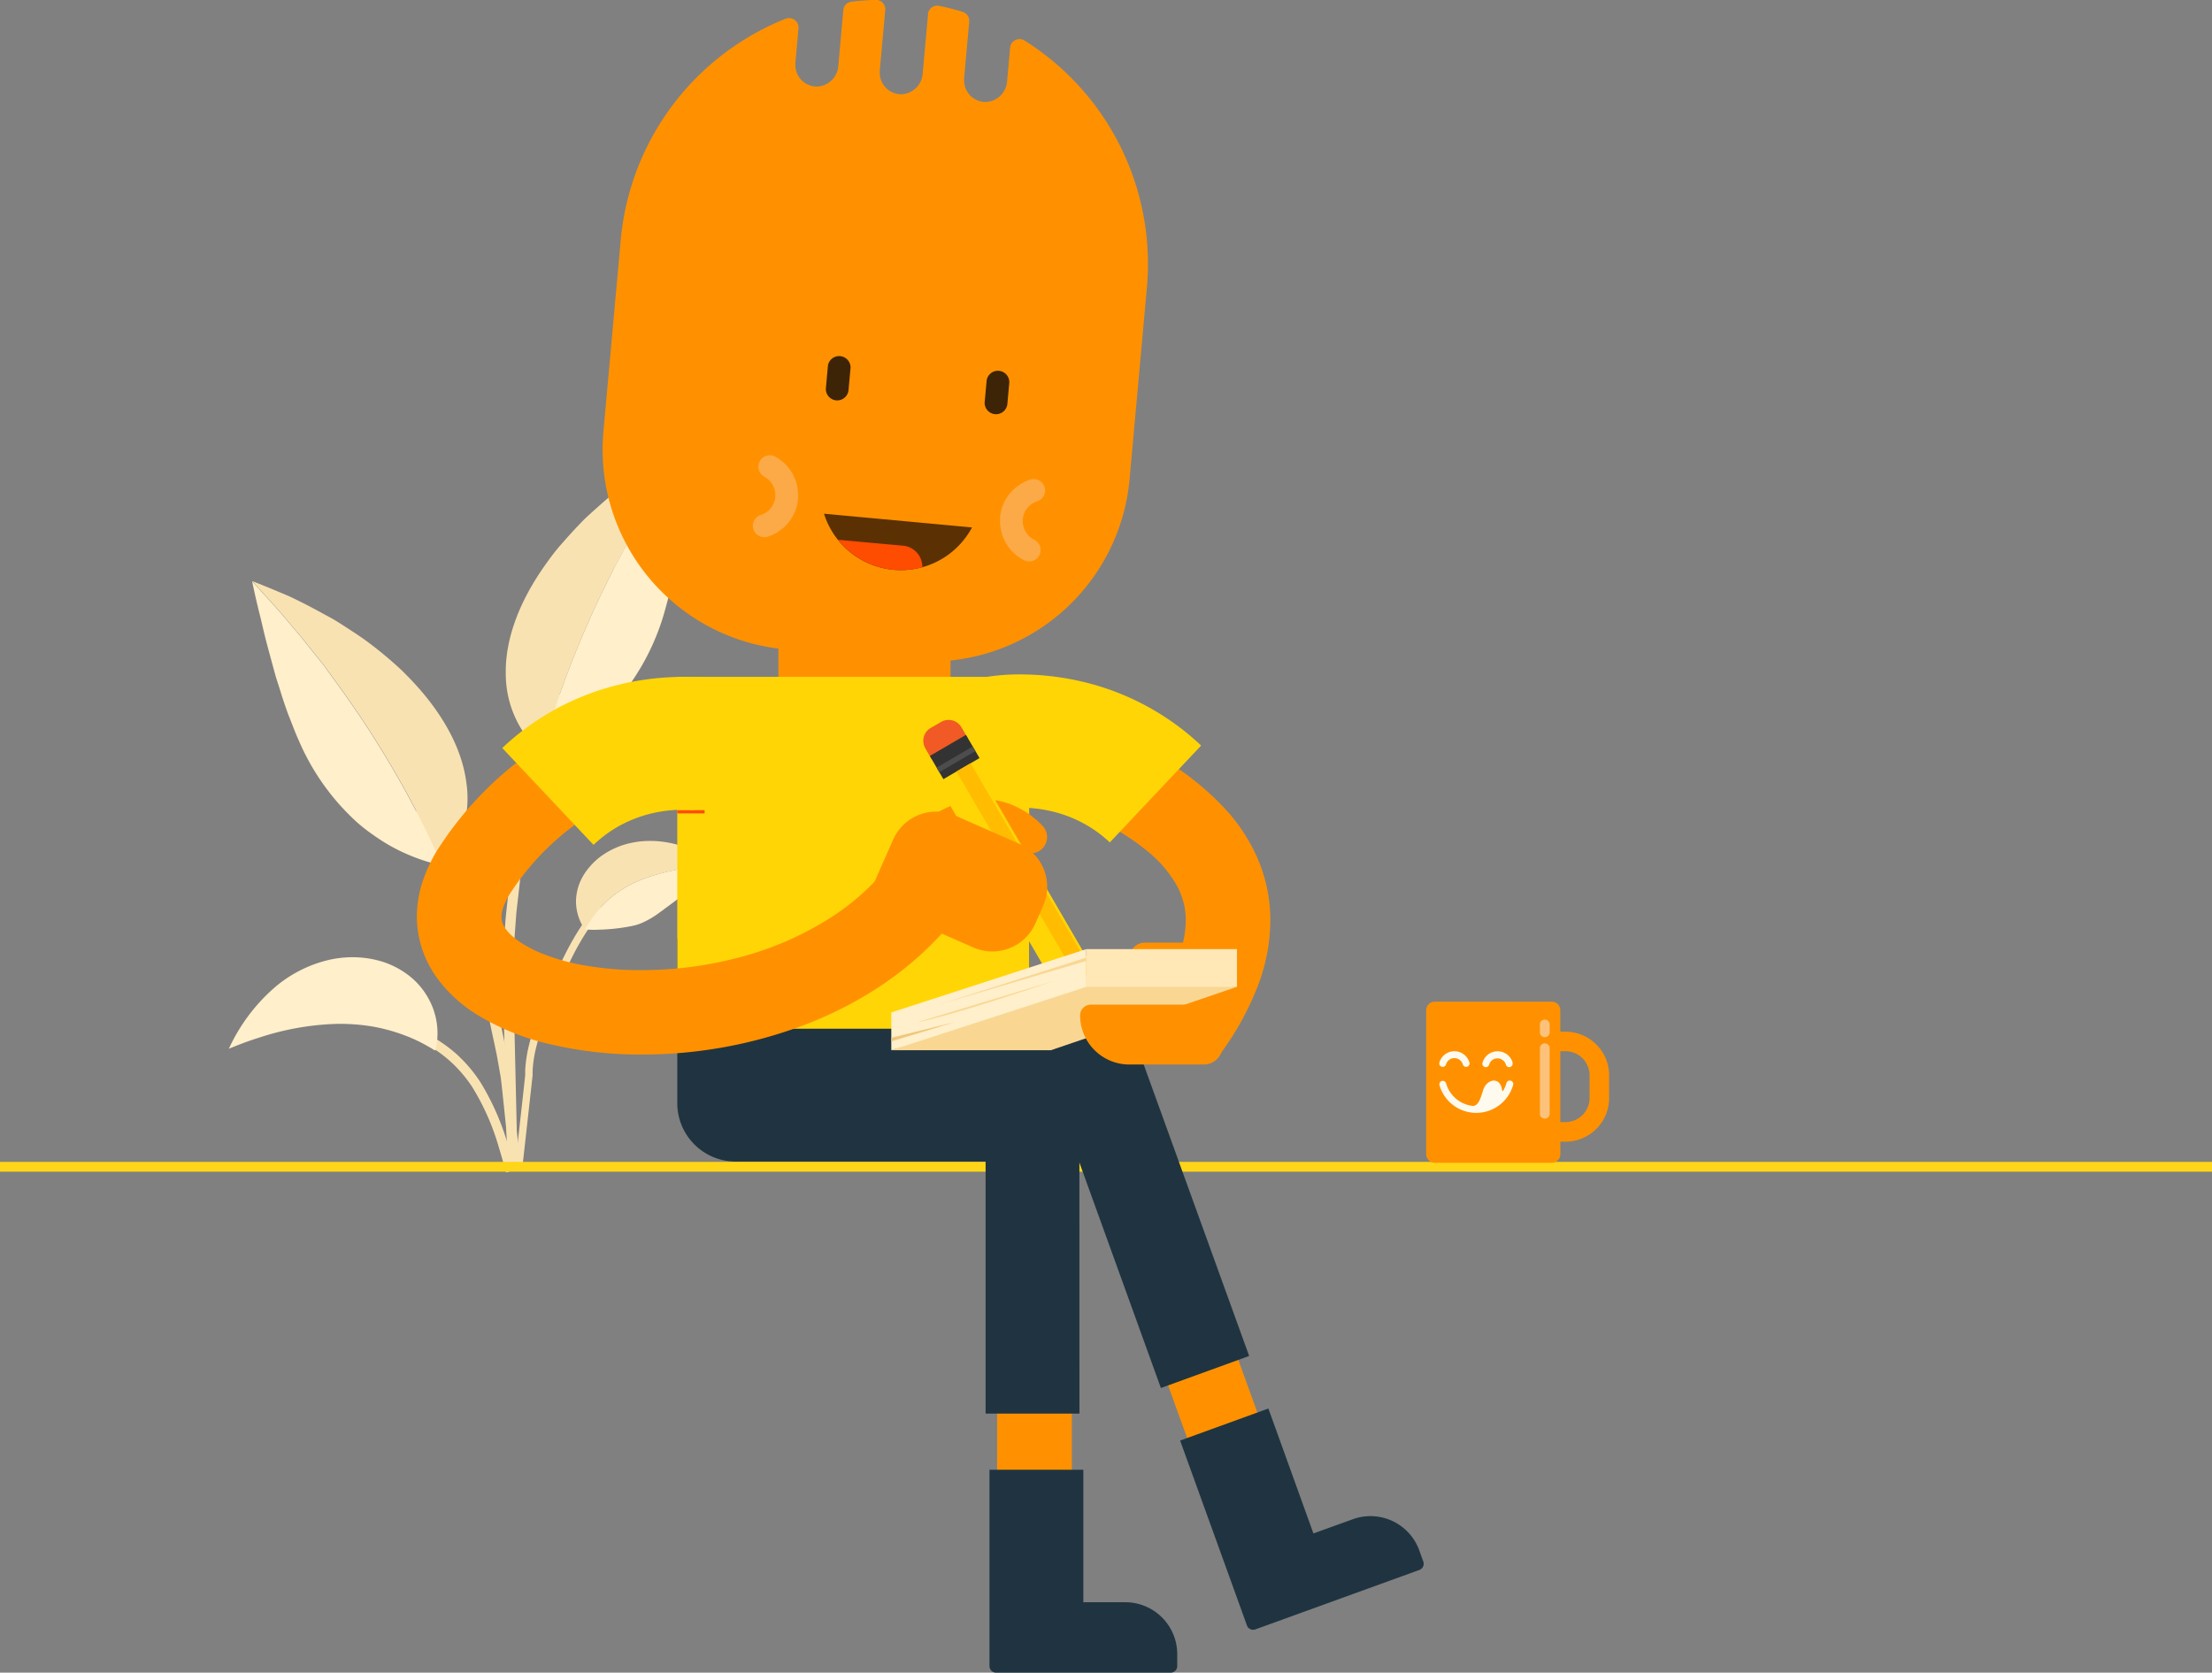 
<svg id="Layer_1" data-name="Layer 1" xmlns="http://www.w3.org/2000/svg" viewBox="0 0 483.18 365.4">
  <rect x="0" y="0" width="483.18" height="365.4" fill="#808080" stroke="none"/>
  <style>body{
    margin: 0;
    padding: 0;
  }
  #a {
    animation-name: diamondMovesBack;
    animation-duration: 3s;
    animation-iteration-count: infinite;
    animation-timing-function: linear;
    animation-direction: alternate;
    transform-origin: left 4px;
    transform-box: fill-box;
    
    
}
@keyframes diamondMovesBack {
    10%   { transform:  rotate(2deg); }
    25%   { transform:  rotate(5deg); }
    45%   { transform:  rotate(1deg); }
    55%   { transform:  rotate(3deg); }
    65%   { transform:  rotate(0deg); }
    70%   { transform:  rotate(1deg); }
    80%   { transform:  rotate(3deg); }
    90%   { transform:  rotate(0deg); }
    95%   { transform:  rotate(3deg); }

    100%   { transform:  rotate(5deg); }
   
}

#b {
    animation-name: bdiamondMovesBack;
    animation-duration: 4.5s;
    animation-timing-function:linear ;
    animation-iteration-count: infinite;
    transform-origin: 50% 50%;
    animation-direction: initial;
}
@keyframes bdiamondMovesBack {
    0%   { opacity: .35; transform: translate(0, 20px); }
    10%{opacity: 1;} 
90%{opacity: 1;}
    100% { opacity: 0; transform: translate(0px, -25px); }
}
#aa {
    animation-name: smoke1;
    animation-duration: 4.5s;
    animation-timing-function:linear ;
    animation-iteration-count: infinite;
    transform-origin: 50% 50%;
    animation-direction: initial;
}
@keyframes smoke1 {
    0%   { opacity: .35; transform: translate(0, 10px); }
    10%{opacity: 1;} 
90%{opacity: 1;}
    100% { opacity: 0; transform: translate(0px, -30px); }
}
#bb {
    animation-name: smoke2;
    animation-duration: 4.5s;
    animation-timing-function:linear ;
    animation-delay: 2s;
    animation-iteration-count: infinite;
    transform-origin: 50% 50%;
    animation-direction: initial;
}
@keyframes smoke2 {
    0%   { opacity: .35; transform: translate(0, 15px); }
    10%{opacity: 1;} 
90%{opacity: 1;}
    100% { opacity: 0; transform: translate(0px, -35px); }
}
#cc {
    animation-name: smoke3;
    animation-duration: 4.5s;
    animation-timing-function:linear ;
    animation-delay: 3s;
    animation-iteration-count: infinite;
    transform-origin: 50% 50%;
    animation-direction: initial;
}
@keyframes smoke3 {
    0%   { opacity: .35; transform: translate(0, 10px); }
    10%{opacity: 1;} 
90%{opacity: 1;}
    100% { opacity: 0; transform: translate(0px, -30px); }
}
#eye{
    animation: blink 8s 1s linear infinite ;
    transform-origin: 50% 50%;
}

@keyframes blink{
    0%{opacity: 1;}
    1.5%{opacity: 0;}
    3%{opacity: 1;}
    20%{opacity: 1;}
    21%{opacity: 0;}
    22%{opacity: 1;}
    40%{opacity: 1;}
    
    70%{opacity: 1;}
    71%{opacity: 0;}
    72%{opacity: 1;}
}</style>
  <g>
    <path d="M139,265l-.85.95a40,40,0,0,0-2.89,3.86h0a59.26,59.26,0,0,0-3.37,5.89h0c-1.12,2.2-2.17,4.62-3.19,7h0c-1,2.42-2,4.81-2.91,7.14v0a47.26,47.26,0,0,0-2,6.49h0a29.19,29.19,0,0,0-.66,4.84h0c0,.38,0,.7,0,1s-2.22,20-2.22,20.09l1.62-.05c0-.08,2.22-19.94,2.22-20s0-.55,0-.9h0a26.66,26.66,0,0,1,.62-4.54h0a45.57,45.57,0,0,1,1.93-6.28h0c.85-2.27,1.88-4.68,2.89-7.08h0c1-2.39,2.05-4.77,3.15-6.93h0a54.74,54.74,0,0,1,3.26-5.72h0a38.55,38.55,0,0,1,2.78-3.71h0c.32-.36.57-.66.78-.88Z" transform="translate(-8.41 -67.3)" style="fill: #f9e2b2"/>
    <polygon points="114.33 228.78 114.33 228.78 114.33 228.78 114.33 228.78" style="fill: #f9e2b2"/>
    <polygon points="117 229.38 117 229.38 117 229.37 117 229.38" style="fill: #f9e2b2"/>
    <line x1="128.23" y1="203.36" x2="128.24" y2="203.36" style="fill: none"/>
    <polygon points="118.93 223.09 118.93 223.09 118.93 223.09 118.93 223.09" style="fill: #f9e2b2"/>
    <path d="M136.16,270.3s.32.05.87.09,1.35.06,2.28,0a41.05,41.05,0,0,0,6.35-.65c.54-.09,1.05-.21,1.57-.33a12.14,12.14,0,0,0,1.53-.55,19.11,19.11,0,0,0,3.57-2.1c.34-.26.74-.51,1.12-.82s.83-.59,1.27-.94c.91-.66,1.9-1.44,3-2.3,2.25-1.73,5-3.84,8.24-6.48l-1.49.11c-.94.06-2.29.16-3.9.34A47.37,47.37,0,0,0,149,259.27a25.76,25.76,0,0,0-5.6,2.93l-.62.44-.58.47c-.38.31-.75.6-1.09.93l-.5.46-.46.48c-.32.31-.59.63-.86.93a28.84,28.84,0,0,0-2.35,3.14C136.43,269.84,136.16,270.3,136.16,270.3Z" transform="translate(-8.41 -67.3)" style="fill: #ffefca"/>
    <path d="M136.16,270.3a7.29,7.29,0,0,1-.49-.74,10.71,10.71,0,0,1-.94-2.14,10.78,10.78,0,0,1-.5-3.45,11.29,11.29,0,0,1,1.16-4.59,12.69,12.69,0,0,1,1.64-2.5,15,15,0,0,1,2.46-2.38,17.31,17.31,0,0,1,7.23-3.15,17.66,17.66,0,0,1,2.17-.29c.74-.06,1.49-.06,2.27-.05a23.88,23.88,0,0,1,4.75.69A34.53,34.53,0,0,1,166,256.26l-1.49.11c-.94.06-2.29.16-3.9.34A47.37,47.37,0,0,0,149,259.27a25.76,25.76,0,0,0-5.6,2.93l-.62.44-.58.47c-.38.31-.75.6-1.09.93l-.5.46-.46.48c-.32.31-.59.63-.86.93a28.84,28.84,0,0,0-2.35,3.14C136.43,269.84,136.16,270.3,136.16,270.3Z" transform="translate(-8.41 -67.3)" style="fill: #f9e2b2"/>
    <path d="M129.62,218.76c-.16.44-.44,1.17-.76,2.12-.58,1.71-1.32,4.19-2.29,7.16A208.75,208.75,0,0,0,121.3,250h0l-.29,1.49-.24,1.5c-.15,1-.3,2-.46,3s-.3,2-.44,2.94-.22,1.91-.34,2.86h0c-.2,1.9-.43,3.72-.6,5.43s-.24,3.37-.35,4.87c-.06.76-.11,1.48-.16,2.17s0,1.32-.07,1.93h0c0,1.23-.08,2.3-.1,3.17s.88,38.55.88,39l2.25-.17c0-.47-.88-38.21-.88-39.13s.06-1.91.1-3.12h0c0-.58,0-1.23.07-1.93h0c0-.68.1-1.4.15-2.14.11-1.49.23-3.08.35-4.8h0c.17-1.72.4-3.52.6-5.38h0c.11-.92.2-1.87.34-2.85h0c.14-1,.29-1.92.44-2.9s.29-2,.44-2.95h0l.23-1.5.29-1.49a204.93,204.93,0,0,1,5.24-21.74v0c.93-2.92,1.68-5.36,2.26-7.08h0c.29-.8.52-1.43.68-1.89Z" transform="translate(-8.41 -67.3)" style="fill: #f9e2b2"/>
    <path d="M126.7,231.53a16.2,16.2,0,0,0,1.61-.58,38.59,38.59,0,0,0,4.09-2,39.07,39.07,0,0,0,5.54-3.71c1-.78,1.93-1.66,3-2.6a35.58,35.58,0,0,0,3-3.15A51.57,51.57,0,0,0,153.83,200c.31-1.09.6-2.2.88-3.4s.58-2.38.83-3.65.5-2.58.7-4,.49-2.77.69-4.24.36-3,.56-4.59.39-3.21.55-4.92c.08-.88.15-1.73.23-2.64s.18-1.76.27-2.69q.26-2.75.44-5.74L157.13,167c-1.18,1.74-2.9,4.2-4.76,7.25-.48.76-1,1.55-1.49,2.36s-1,1.67-1.54,2.55l-3.22,5.55-3.22,6-.81,1.59-.77,1.57L139.78,197a222.59,222.59,0,0,0-9.69,23.62c-1.1,3.27-1.93,6-2.55,7.91A29,29,0,0,0,126.7,231.53Z" transform="translate(-8.41 -67.3)" style="fill: #ffefca"/>
    <path d="M126.7,231.53a12,12,0,0,1-1.17-1,18.71,18.71,0,0,1-2.64-3.05,23,23,0,0,1-4-13.09c-.1-6,1.86-13.77,7.91-22.66.75-1.1,1.56-2.23,2.43-3.37s1.87-2.27,2.9-3.43,2.11-2.32,3.26-3.52,2.46-2.32,3.78-3.51,2.7-2.36,4.2-3.52,3.08-2.32,4.72-3.47c.82-.58,1.66-1.16,2.52-1.73s1.78-1.12,2.69-1.68q2.74-1.68,5.69-3.31L157.17,167c-1.18,1.73-2.9,4.2-4.76,7.24l-1.49,2.37c-.52.81-1,1.66-1.54,2.55l-3.22,5.55-3.22,6-.85,1.59-.77,1.57L139.78,197a222.59,222.59,0,0,0-9.69,23.62c-1.1,3.27-1.93,6-2.55,7.91A29,29,0,0,0,126.7,231.53Z" transform="translate(-8.41 -67.3)" style="fill: #f9e2b2"/>
    <path d="M100.25,244.09c.22.44.58,1.11,1,2,.81,1.61,1.92,3.95,3.28,6.76a207.59,207.59,0,0,1,8.32,21h0l.5,1.44.44,1.45c.3,1,.59,1.93.88,2.89s.58,1.91.88,2.85.49,1.86.74,2.78h0c.47,1.85,1,3.62,1.37,5.28s.71,3.29,1,4.77c.17.73.32,1.44.47,2.11s.23,1.29.34,1.91h0c.22,1.21.4,2.26.55,3.13s1.88,18.21,2,18.67l-2.26.15c-.08-.46-1.81-17.88-2-18.78l-.54-3.08h0c-.11-.58-.21-1.22-.35-1.91h0l-.44-2.09c-.31-1.46-.66-3-1-4.71h0c-.41-1.67-.88-3.42-1.36-5.23h0c-.23-.88-.46-1.82-.73-2.77h0l-.85-2.81-.88-2.86h0l-.44-1.45-.5-1.43a208.39,208.39,0,0,0-8.26-20.79h0c-1.34-2.76-2.43-5.07-3.25-6.69h0l-.93-1.76Z" transform="translate(-8.41 -67.3)" style="fill: #f9e2b2"/>
    <path d="M105,256.33s-.62-.09-1.68-.36a37.58,37.58,0,0,1-4.33-1.39,39.87,39.87,0,0,1-6-2.89c-1.09-.63-2.15-1.36-3.3-2.16a36.84,36.84,0,0,1-3.4-2.69A51.41,51.41,0,0,1,73.65,229c-.46-1-.91-2.11-1.34-3.24s-.92-2.28-1.34-3.49-.86-2.49-1.26-3.82-.88-2.66-1.27-4.09-.79-2.93-1.21-4.46-.84-3.13-1.24-4.8l-.6-2.56c-.21-.86-.44-1.73-.65-2.64-.44-1.79-.85-3.66-1.26-5.62l2.22,2.44c1.41,1.55,3.46,3.75,5.74,6.51l1.8,2.12c.63.74,1.27,1.5,1.89,2.31l4,5,4,5.51,1,1.41,1,1.45,2,2.91a224.8,224.8,0,0,1,12.94,22c1.55,3.08,2.75,5.68,3.63,7.48A27.77,27.77,0,0,1,105,256.33Z" transform="translate(-8.41 -67.3)" style="fill: #ffefca"/>
    <path d="M105,256.33a12.32,12.32,0,0,0,1-1.14,18.93,18.93,0,0,0,2.2-3.39,22.53,22.53,0,0,0,1.9-5.65,23.11,23.11,0,0,0,.18-7.87c-.75-5.95-3.79-13.36-11-21.31-.91-1-1.87-2-2.89-3s-2.17-2-3.34-3-2.43-2-3.74-3-2.76-2-4.23-2.94-3-2-4.66-2.89-3.38-1.86-5.16-2.77c-.88-.44-1.8-.91-2.73-1.36s-1.93-.88-2.91-1.28c-2-.84-4-1.67-6.11-2.48l2.23,2.44c1.41,1.56,3.46,3.75,5.73,6.51l1.81,2.13c.63.73,1.27,1.5,1.89,2.3l4,5,4,5.5,1,1.41,1,1.45,2,2.91a224.8,224.8,0,0,1,12.94,22c1.55,3.08,2.75,5.68,3.63,7.48A27.77,27.77,0,0,1,105,256.33Z" transform="translate(-8.41 -67.3)" style="fill: #f9e2b2"/>
    <path d="M120.63,321.72c-.32-1.12-.77-2.71-1.36-4.63a55,55,0,0,0-6-13.5,31.5,31.5,0,0,0-5.21-6.08h0a32.05,32.05,0,0,0-5.69-4,34.68,34.68,0,0,0-4.45-2.09h0c-.44-.17-.8-.31-1.08-.4l-.64,1.94,1,.37h0a34,34,0,0,1,4.19,2h0a29.73,29.73,0,0,1,5.33,3.78h0a29.28,29.28,0,0,1,4.86,5.68h0a52.72,52.72,0,0,1,5.75,13c.58,1.88,1,3.46,1.34,4.57h0c.12.44.22.78.29,1.06l2-.54-.3-1.07Z" transform="translate(-8.41 -67.3)" style="fill: #f9e2b2"/>
    <path d="M103.52,296.79a13.74,13.74,0,0,0,.29-1.42,15.85,15.85,0,0,0,.1-3.77,14.23,14.23,0,0,0-.44-2.5,14.07,14.07,0,0,0-1-2.75,16.11,16.11,0,0,0-4.21-5.5A18.53,18.53,0,0,0,90.52,277a20.92,20.92,0,0,0-2.49-.44,24.07,24.07,0,0,0-2.68-.15,23.4,23.4,0,0,0-5.65.72,28.12,28.12,0,0,0-11.63,6.18A39.69,39.69,0,0,0,58.4,296.4l1.88-.75c1.19-.47,2.91-1.11,5-1.76A59.62,59.62,0,0,1,81.12,291a42.68,42.68,0,0,1,8.6.54,38.85,38.85,0,0,1,7.25,2,34.06,34.06,0,0,1,4.81,2.27c.56.32,1,.57,1.28.77A4.25,4.25,0,0,0,103.52,296.79Z" transform="translate(-8.41 -67.3)" style="fill: #ffefca"/>
    <polyline points="0 255.96 483.18 255.96 483.18 253.82 0 253.82" style="fill: #ffd617"/>
    <polyline points="217.81 248.92 217.81 361.99 234.13 361.99 234.13 248.92" style="fill: #ff9100"/>
    <polyline points="234.79 246.3 273.23 352.64 288.57 347.09 250.14 240.75" style="fill: #ff9100"/>
    <path d="M244.2,376.11H223.7V304.56a8.52,8.52,0,0,1,8.5-8.52h3.48a8.51,8.51,0,0,1,8.51,8.51h0Z" transform="translate(-8.41 -67.3)" style="fill: #1f3440"/>
    <path d="M281.27,363.52l-19.28,7-24.32-67.29a8.51,8.51,0,0,1,5.1-10.89h0l3.27-1.19a8.52,8.52,0,0,1,10.9,5.12Z" transform="translate(-8.41 -67.3)" style="fill: #1f3440"/>
    <path d="M254.18,417.32h-9.13V388.37h-20.5v28.95h0v13.95A1.44,1.44,0,0,0,226,432.7h38.14a1.43,1.43,0,0,0,1.42-1.43v-2.6a11.35,11.35,0,0,0-11.34-11.35Z" transform="translate(-8.41 -67.3)" style="fill: #1f3440"/>
    <path d="M319.31,408.43l-.88-2.44a11.33,11.33,0,0,0-14.5-6.81l-8.62,3.11L285.47,375l-19.28,7,12.43,34.38h0l2.16,6a1.43,1.43,0,0,0,1.81.88h0l35.87-13A1.44,1.44,0,0,0,319.31,408.43Z" transform="translate(-8.41 -67.3)" style="fill: #1f3440"/>
    <rect x="170.03" y="132.76" width="37.6" height="23.86" style="fill: #ff9100"/>
    <path d="M229.06,77.69l-.67,7.4a4.86,4.86,0,0,1-4.62,4.49A4.71,4.71,0,0,1,219,84.93c0-.15,0-.31,0-.46l1.12-12.42a2.05,2.05,0,0,0-1.41-2.15,51.18,51.18,0,0,0-5.12-1.31,2.07,2.07,0,0,0-2.46,1.58,2,2,0,0,0,0,.24l-1.18,13a4.84,4.84,0,0,1-4.62,4.48,4.7,4.7,0,0,1-4.75-4.64c0-.16,0-.33,0-.49l1.2-13.25a2.06,2.06,0,0,0-1.88-2.24h-.25c-1.77.06-3.53.19-5.27.4a2.05,2.05,0,0,0-1.76,1.86l-1.1,12.2a4.84,4.84,0,0,1-4.63,4.48,4.69,4.69,0,0,1-4.74-4.64,3.54,3.54,0,0,1,0-.46l.68-7.63A2.05,2.05,0,0,0,181,71.27a2.19,2.19,0,0,0-1,.13,57.64,57.64,0,0,0-36,48.33l-3.78,41.85A43.8,43.8,0,0,0,180,209.15l27.6,2.5A43.8,43.8,0,0,0,255.15,172l3.78-41.85a57.64,57.64,0,0,0-26.73-54,2.07,2.07,0,0,0-2.84.66A2.13,2.13,0,0,0,229.06,77.69Z" transform="translate(-8.41 -67.3)" style="fill: #ff9100"/>
    <path d="M224.88,238.48l1.61-8.59-1.63,8.58h0l1.63-8.58-1.63,8.58.2-1-.2,1h0l.2-1-.2,1s3,.58,7.38,1.86a104.22,104.22,0,0,1,11.52,4.06A75.78,75.78,0,0,1,253,249a49.22,49.22,0,0,1,6.08,4.27,26.65,26.65,0,0,1,6.23,7.19,16.23,16.23,0,0,1,1.57,3.78,15.31,15.31,0,0,1,.55,4.15,21.88,21.88,0,0,1-1.54,7.75,45.9,45.9,0,0,1-5.81,10.51l15,10.73a63.83,63.83,0,0,0,8.12-14.8,40.26,40.26,0,0,0,2.7-14.19,33.94,33.94,0,0,0-2.94-13.9,38.94,38.94,0,0,0-6.27-9.75,59.33,59.33,0,0,0-14.84-11.95,107.81,107.81,0,0,0-22.52-9.63,109.7,109.7,0,0,0-11-2.83l-3.41,18.13Z" transform="translate(-8.41 -67.3)" style="fill: #ff9100"/>
    <path d="M229,243.8l-1.63-9.6,1.46,9.62.17,0-1.63-9.6,1.46,9.62-.51-3.38.49,3.39h0l-.51-3.38.49,3.38h0a20,20,0,0,1,2.45-.12,30.27,30.27,0,0,1,8.91,1.35,27.85,27.85,0,0,1,5.32,2.3,27.26,27.26,0,0,1,5.36,3.95l19.95-21.16a56.52,56.52,0,0,0-27-14.19,59.83,59.83,0,0,0-12.51-1.35,46,46,0,0,0-7.13.51L229,243.8Z" transform="translate(-8.41 -67.3)" style="fill: #ffd505"/>
    <path d="M218.1,321.05H171.46a15,15,0,0,1-15-15h0V220.36h76.71V306A15,15,0,0,1,218.1,321.05Z" transform="translate(-8.41 -67.3)" style="fill: #ff9100"/>
    <path d="M233.22,321.05H169.13a12.77,12.77,0,0,1-12.78-12.74V272.38h76.87Z" transform="translate(-8.41 -67.3)" style="fill: #1f3440"/>
    <rect x="147.94" y="147.86" width="76.87" height="76.87" style="fill: #ffd505"/>
    <path d="M220.73,182.52a17.6,17.6,0,0,1-32.33-3Z" transform="translate(-8.41 -67.3)" style="fill: #5b3103"/>
    <path d="M176.1,184.54a9.54,9.54,0,0,0,6.63-8.23,8.51,8.51,0,0,0,0-.88,9.5,9.5,0,0,0-5.05-8.4,2.49,2.49,0,0,0-2.33,4.4,4.52,4.52,0,0,1,2.42,4v.42a4.63,4.63,0,0,1-1,2.48,4.47,4.47,0,0,1-2.16,1.46,2.48,2.48,0,1,0,1.49,4.74h0Z" transform="translate(-8.41 -67.3)" style="fill: #fcaa47"/>
    <path d="M234.25,185.19a4.68,4.68,0,0,1-1.76-1.66,4.49,4.49,0,0,1-.67-2.37v-.42a4.53,4.53,0,0,1,3.15-3.93,2.48,2.48,0,0,0-1.51-4.73,9.53,9.53,0,0,0-6.6,8.22c0,.29,0,.58,0,.88a9.54,9.54,0,0,0,5.09,8.42,2.49,2.49,0,1,0,2.32-4.4Z" transform="translate(-8.41 -67.3)" style="fill: #fcaa47"/>
    <path d="M205.68,186.51l-14.23-1.29a17.58,17.58,0,0,0,18.43,6A4.63,4.63,0,0,0,205.68,186.51Z" transform="translate(-8.41 -67.3)" style="fill: #fe4c00"/>
    <polyline points="147.94 177.69 153.91 177.69 153.91 176.99 147.94 176.99" style="fill: #fe4c00"/>
    <g id="eye">
      <path d="M223.93,150.41l-.44,4.83a2.49,2.49,0,0,0,4.95.44l.44-4.83a2.49,2.49,0,0,0-4.95-.44" transform="translate(-8.41 -67.3)" style="fill: #3d2407"/>
      <path d="M189.26,147.2l-.44,4.84a2.48,2.48,0,1,0,4.94.44l.44-4.84a2.49,2.49,0,0,0-4.95-.44" transform="translate(-8.41 -67.3)" style="fill: #3d2407"/>
    </g>
    <path d="M268.44,276.49H255.19a3.26,3.26,0,0,1,3.27-3.26h10Z" transform="translate(-8.41 -67.3)" style="fill: #ff9100"/>
    <path d="M249.92,290.51,249,289l1.17-.68.9,1.55a.58.58,0,0,1-.2.77h0l-.19.12a.58.58,0,0,1-.78-.19Z" transform="translate(-8.41 -67.3)" style="fill: #1a1a1a"/>
    <polygon points="240.93 222.27 232.97 216.33 240.87 211.72 242.13 221.57 241.53 221.92 240.93 222.27" style="fill: #ffefca"/>
    <g id="a">
      <path d="M132.61,226.73a71.85,71.85,0,0,0-14.55,9.81,76.29,76.29,0,0,0-13.33,15.25,33,33,0,0,0-3.86,7.66,24.8,24.8,0,0,0-1.4,8.09,22.59,22.59,0,0,0,1.4,7.8,24.06,24.06,0,0,0,3.21,5.89,31.12,31.12,0,0,0,8.4,7.65A53.21,53.21,0,0,0,129,295.51a85.75,85.75,0,0,0,19.62,2.16,100.26,100.26,0,0,0,35-6.28,84.91,84.91,0,0,0,16.7-8.42,72,72,0,0,0,14.55-12.54L201,258.24a53.54,53.54,0,0,1-10.83,9.32,69.86,69.86,0,0,1-20.1,8.84,83.12,83.12,0,0,1-21.45,2.83A70,70,0,0,1,135,278a45.87,45.87,0,0,1-8.2-2.4,27,27,0,0,1-4.48-2.29,14.83,14.83,0,0,1-2.27-1.76,7.87,7.87,0,0,1-1.7-2.19,4,4,0,0,1-.4-1.76,6.43,6.43,0,0,1,.4-2.13,15.24,15.24,0,0,1,1.76-3.4,57.26,57.26,0,0,1,10.09-11.55,52.79,52.79,0,0,1,10.8-7.32l-8.38-16.43Z" transform="translate(-8.41 -67.3)" style="fill: #ff9100"/>
      <path d="M216.58,251.06l-1.32-1.76,1.28,1.79h0l-1.32-1.76,1.28,1.79-.18-.26.18.26h0l-.18-.26.18.26a11.6,11.6,0,0,1,2.06-1.09,12,12,0,0,1,4.68-1,9.42,9.42,0,0,1,3.67.72A12.34,12.34,0,0,1,231,252.6a3.55,3.55,0,0,0,5.16-4.88l-.1-.1a19.54,19.54,0,0,0-6.45-4.44,16.75,16.75,0,0,0-6.37-1.26,19.4,19.4,0,0,0-7.72,1.69,17.7,17.7,0,0,0-3.19,1.76,3.55,3.55,0,0,0,4.19,5.71Z" transform="translate(-8.41 -67.3)" style="fill: #ff9100"/>
      <path d="M210.54,230.8l1.32,2.26,7.89-4.61-1.32-2.26A3.25,3.25,0,0,0,214,225l-2.29,1.32a3.24,3.24,0,0,0-1.18,4.43Z" transform="translate(-8.41 -67.3)" style="fill: #f15a24"/>
      <rect x="227.31" y="231.56" width="9.14" height="53.39" transform="matrix(0.86, -0.5, 0.5, 0.86, -106.99, 84.85)" style="fill: #ffd505"/>
      <rect x="212.37" y="229.74" width="9.14" height="5.87" transform="translate(-96.13 73.83) rotate(-30.28)" style="fill: #333"/>
      <rect x="212.66" y="232.61" width="9.14" height="1.16" transform="translate(-96.37 74.1) rotate(-30.29)" style="fill: #4d4d4d"/>
      <rect x="230.55" y="231.29" width="3.57" height="53.39" transform="translate(-106.79 85.05) rotate(-30.28)" style="fill: #ffbc00"/>
      <path d="M221.05,274.29,197.64,264l5.84-13.23A10.3,10.3,0,0,1,217,245.44h0l14,6.17a10.29,10.29,0,0,1,5.28,13.57h0l-1.7,3.84a10.29,10.29,0,0,1-13.56,5.26Z" transform="translate(-8.41 -67.3)" style="fill: #ff9100"/>
    </g>
    <polygon points="194.69 229.43 229.54 229.43 270.19 215.58 237.28 213.32 194.69 229.43" style="fill: #f9d793"/>
    <path d="M164.75,215.68a44.51,44.51,0,0,0-7.11-.51,59.29,59.29,0,0,0-17.59,2.69,56.21,56.21,0,0,0-21.93,12.85l19.94,21.16a27.26,27.26,0,0,1,5.36-4,28.07,28.07,0,0,1,7.87-3,31,31,0,0,1,6.37-.69c.94,0,1.67.05,2.08.09a2.21,2.21,0,0,1,.36,0h0l1.06-7.41-1.25,7.38.19,0,1.06-7.41-1.25,7.38,4.86-28.68Z" transform="translate(-8.41 -67.3)" style="fill: #ffd505"/>
    <polygon points="237.28 215.59 194.69 229.43 194.69 221.17 237.28 207.34 237.28 215.59" style="fill: #ffefca"/>
    <rect x="237.29" y="207.34" width="32.91" height="8.24" style="fill: #ffe7b6"/>
    <polygon points="237.28 209.19 205.1 219.44 237.28 209.92 237.28 209.19" style="fill: #f9d793"/>
    <path d="M208.79,290.6l29.82-9S216.58,289.18,208.79,290.6Z" transform="translate(-8.41 -67.3)" style="fill: #f9d793"/>
    <polygon points="194.69 226.7 208.5 223.3 194.69 227.5 194.69 226.7" style="fill: #efc77f"/>
    <path d="M271.36,299.85H255.09a10.75,10.75,0,0,1-10.75-10.75h0a2.35,2.35,0,0,1,2.37-2.33h28.76v9A4.11,4.11,0,0,1,271.36,299.85Z" transform="translate(-8.41 -67.3)" style="fill: #ff9100"/>
    <polygon points="106.09 227.14 106.09 227.14 106.09 227.14 106.09 227.14" style="fill: #eb5929"/>
    <polygon points="103.78 229.72 103.78 229.72 103.78 229.72 103.78 229.72" style="fill: #eb5929"/>
  </g>
  <g id="aa">
    <path d="M326.81,291.79a5,5,0,0,0-.75,3.95c.46,1.76,1.75,2.05,2.2,4.22a5.74,5.74,0,0,1-.25,3.26,7,7,0,0,1-1.2,1.92,3.74,3.74,0,0,0-.25,1.87,4.47,4.47,0,0,0,1.27,2.48" transform="translate(-8.41 -67.3)" style="fill: none;stroke: #dedede;stroke-linecap: round;stroke-linejoin: round;stroke-width: 4px"/>
  </g>
  <g id="cc">
    <path d="M341.86,291.64a5,5,0,0,0-.75,3.95c.46,1.76,1.75,2.05,2.2,4.21a5.77,5.77,0,0,1-.25,3.27,7,7,0,0,1-1.2,1.92,3.74,3.74,0,0,0-.25,1.87,4.51,4.51,0,0,0,1.27,2.48" transform="translate(-8.41 -67.3)" style="fill: none;stroke: #dedede;stroke-linecap: round;stroke-linejoin: round;stroke-width: 4px"/>
  </g>
  <g id="bb">
    <path d="M334.06,288.33a5.08,5.08,0,0,0-.75,3.95c.46,1.76,1.75,2.05,2.2,4.22a5.65,5.65,0,0,1-.25,3.26,6.29,6.29,0,0,1-1.2,1.92,3.78,3.78,0,0,0-.24,1.87,4.48,4.48,0,0,0,1.26,2.49" transform="translate(-8.41 -67.3)" style="fill: none;stroke: #dedede;stroke-linecap: round;stroke-linejoin: round;stroke-width: 4px"/>
  </g>
    <path d="M357.1,295.48a9.49,9.49,0,0,0-6.74-2.8h-1.12V288a1.88,1.88,0,0,0-1.88-1.88H321.83a1.89,1.89,0,0,0-1.89,1.88v31.44a1.89,1.89,0,0,0,1.89,1.88h25.54a1.88,1.88,0,0,0,1.88-1.88h0v-2.74h1.13a9.53,9.53,0,0,0,9.52-9.53v-4.94A9.49,9.49,0,0,0,357.1,295.48Zm-1.47,11.67a5.27,5.27,0,0,1-5.27,5.28h-1.12V296.94h1.12a5.27,5.27,0,0,1,5.27,5.27Z" transform="translate(-8.41 -67.3)" style="fill: #ff9100"/>
    <path d="M329.4,299.48a3.41,3.41,0,0,0-6.59,0,.75.75,0,0,0,1.44.4,1.92,1.92,0,0,1,3.71,0,.75.75,0,0,0,1.44-.39Z" transform="translate(-8.41 -67.3)" style="fill: #fffaee"/>
    <path d="M338.84,299.48a3.42,3.42,0,0,0-6.6,0,.75.75,0,0,0,.52.92.74.74,0,0,0,.92-.52,2,2,0,0,1,.68-1,1.94,1.94,0,0,1,3,1,.74.74,0,1,0,1.43-.4Z" transform="translate(-8.41 -67.3)" style="fill: #fffaee"/>
    <path d="M338.38,303.38a.74.74,0,0,0-.91.52h0a7,7,0,0,1-.76,1.76.21.21,0,0,1-.19-.19c-.36-3.16-3.6-2.54-4.25.36h0c-.44,1.21-.77,2.82-2,3.08a6.85,6.85,0,0,1-6-5,.75.75,0,0,0-.95-.46.77.77,0,0,0-.49.86,8.36,8.36,0,0,0,16.1,0,.76.76,0,0,0-.51-.93Z" transform="translate(-8.41 -67.3)" style="fill: #fffaee"/>
    <path d="M344.78,296.19V310.5a1.07,1.07,0,1,0,2.13,0V296.19a1.07,1.07,0,0,0-2.13,0" transform="translate(-8.41 -67.3)" style="fill: #fcc27c"/>
    <path d="M344.78,291v1.7a1.07,1.07,0,1,0,2.13,0V291a1.07,1.07,0,0,0-2.13,0h0" transform="translate(-8.41 -67.3)" style="fill: #fcc27c"/>
</svg>
